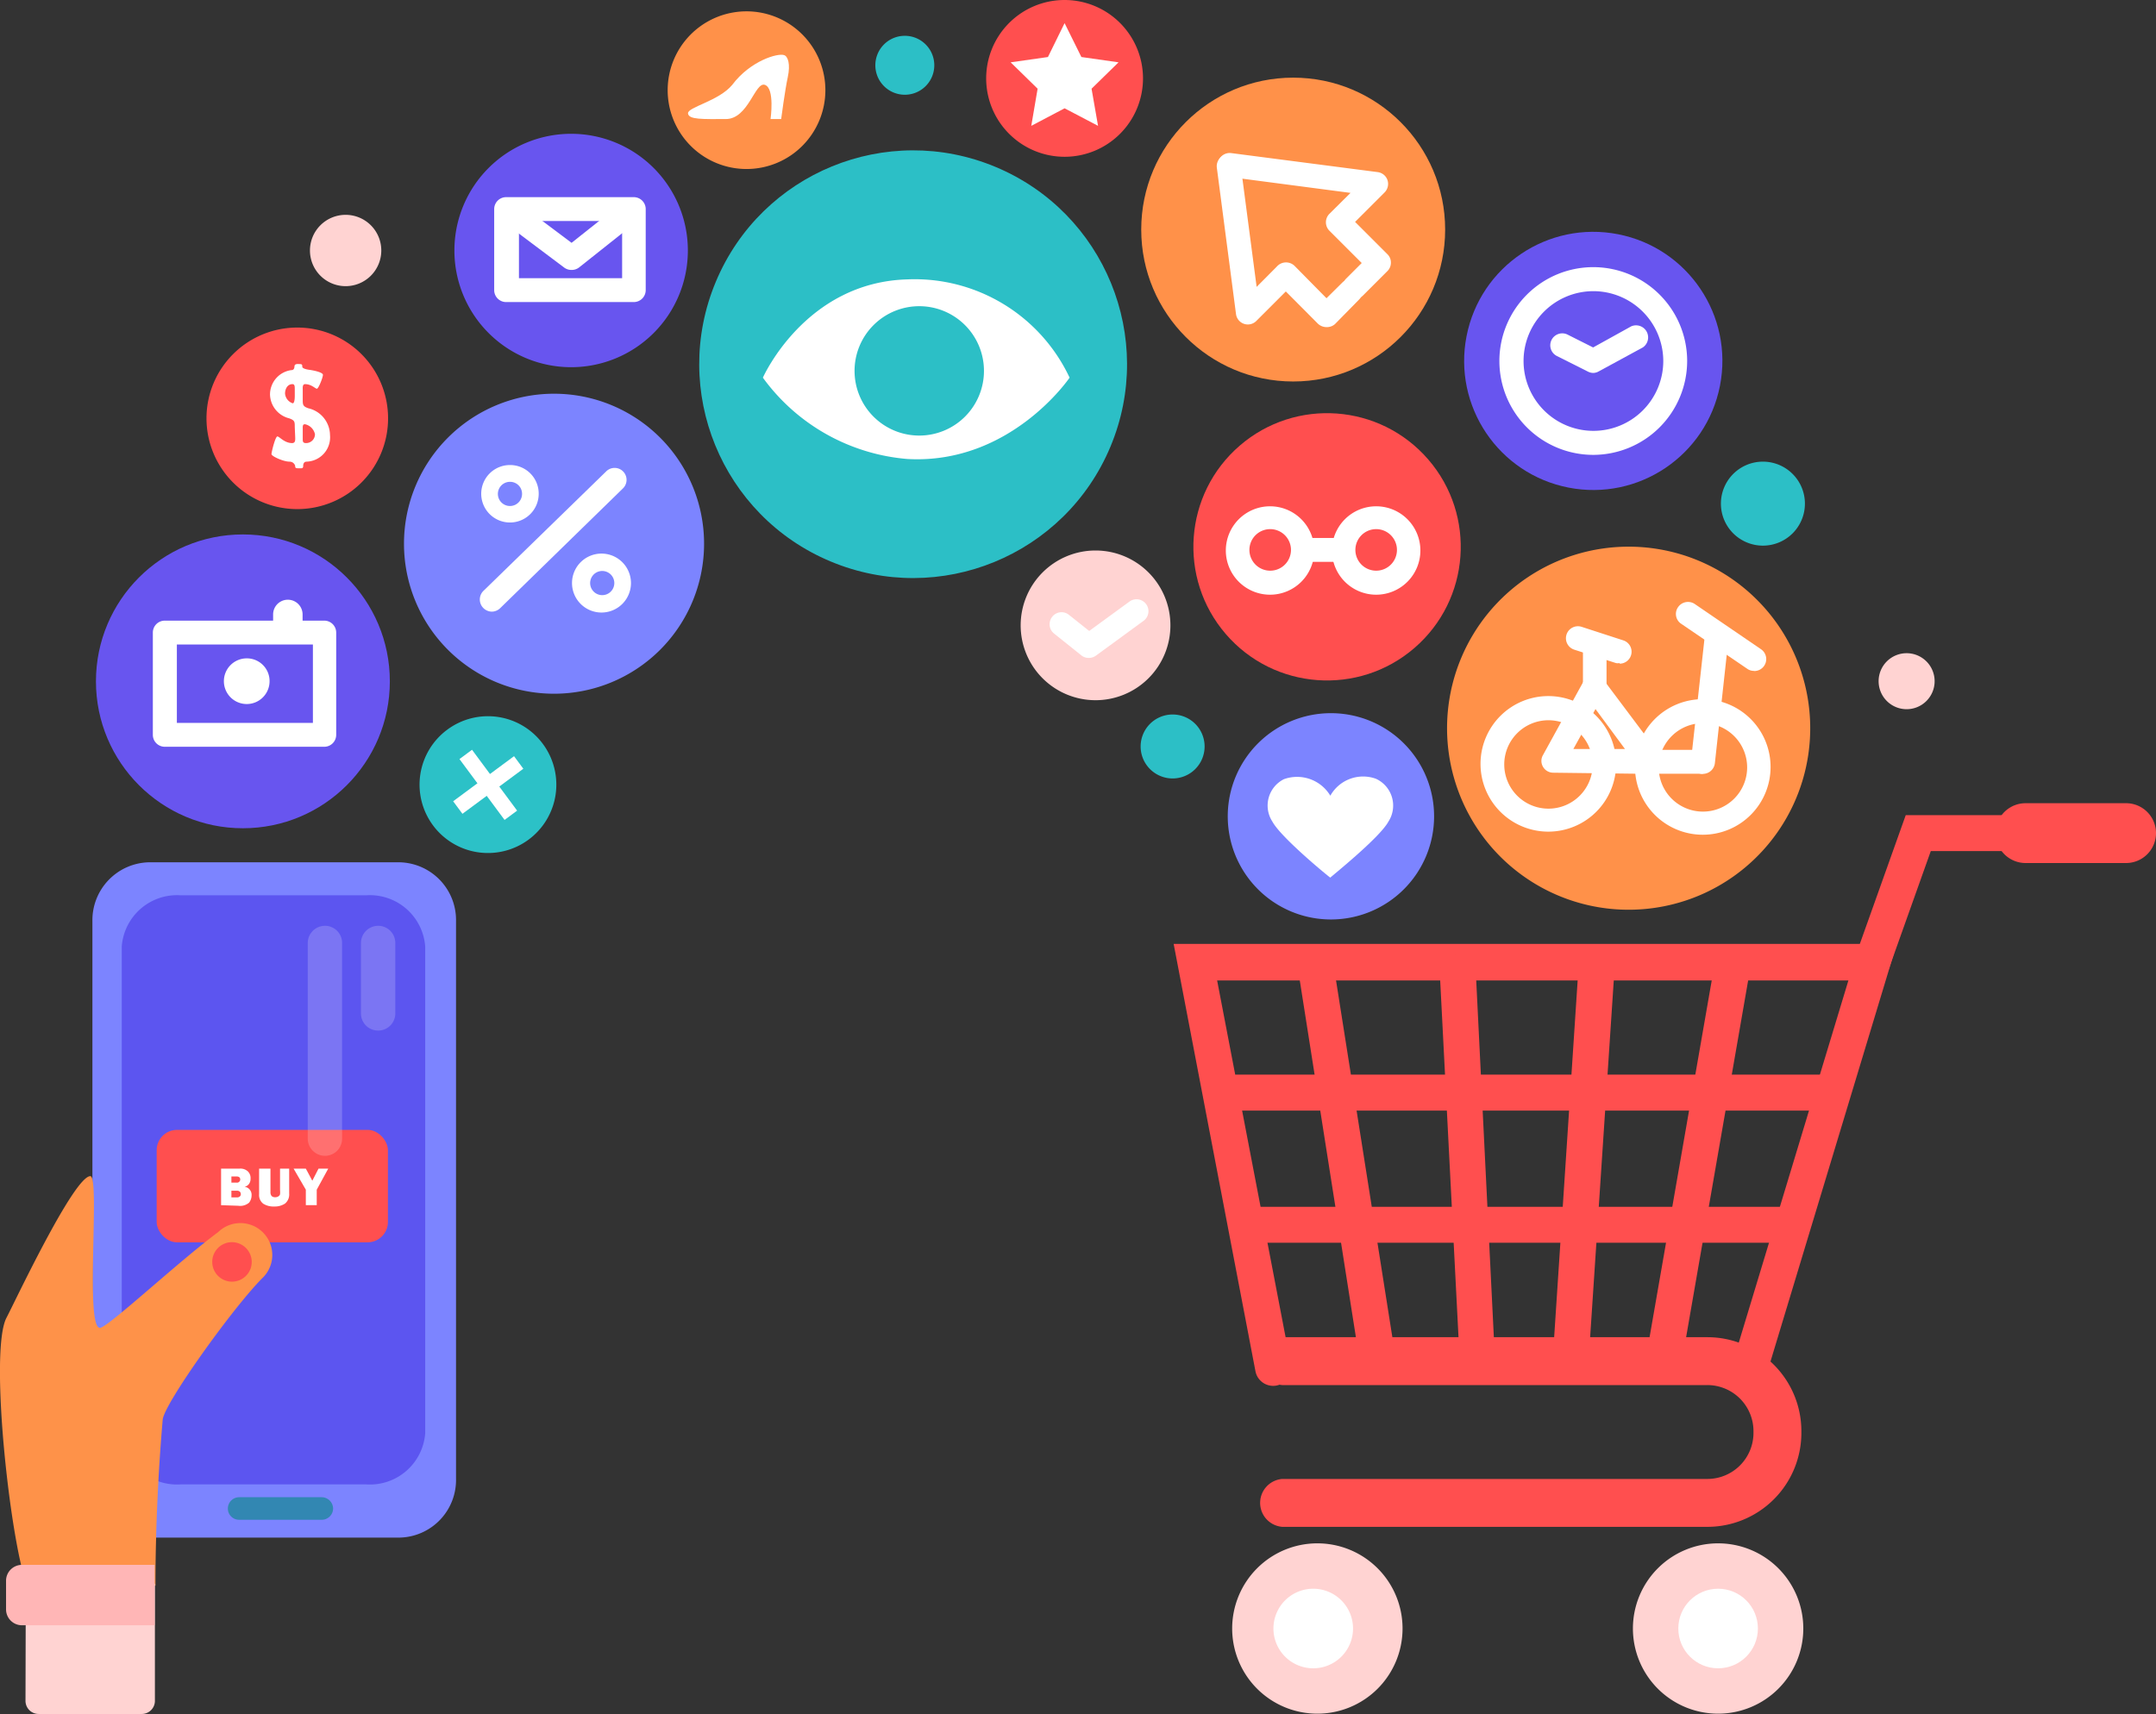 <svg xmlns="http://www.w3.org/2000/svg" viewBox="0 0 146.28 116.32"><rect x="0" y="0" width="146.28" height="116.32" fill="#333333" stroke="none"/><defs><style>.cls-1{fill:#ffd3d2;}.cls-2{fill:#fff;}.cls-3{fill:#ff4f4f;}.cls-4{fill:#7c84ff;}.cls-5{fill:#2cc1c7;}.cls-6{fill:#5c55f0;}.cls-7{fill:#3287b2;}.cls-8{fill:#fe9249;}.cls-9{fill:#ffb6b6;}.cls-10{opacity:0.19;}.cls-11{fill:#6855ef;}.cls-12{fill:#2cbfc6;}.cls-13{fill:#ff9149;}</style></defs><title>Asset 10z3</title><g id="Layer_2" data-name="Layer 2"><g id="Layer_1-2" data-name="Layer 1"><path class="cls-1" d="M79.41,42.44a5.08,5.08,0,1,1-5.08-5.08A5.08,5.08,0,0,1,79.41,42.44Z"></path><path class="cls-2" d="M73.87,44.65a.78.78,0,0,1-.5-.17L71.52,43a.81.81,0,0,1-.13-1.14.8.8,0,0,1,1.14-.13l1.37,1.09,2.74-2a.81.81,0,1,1,.94,1.32L74.35,44.5A.83.83,0,0,1,73.87,44.65Z"></path><path class="cls-3" d="M77.55,5.32A5.32,5.32,0,1,1,72.23,0,5.32,5.32,0,0,1,77.55,5.32Z"></path><polygon class="cls-2" points="72.23 1.57 73.37 3.87 75.89 4.23 74.06 6.02 74.5 8.54 72.23 7.35 69.97 8.54 70.4 6.02 68.57 4.23 71.1 3.87 72.23 1.57"></polygon><path class="cls-4" d="M97.3,55.4a7,7,0,1,1-7-7A7,7,0,0,1,97.3,55.4Z"></path><path class="cls-2" d="M93.35,52.85A2.55,2.55,0,0,0,90.26,54a2.63,2.63,0,0,0-3.15-1.12,2,2,0,0,0-.78,2.88c.6,1.11,3.93,3.83,3.93,3.8s3.34-2.69,3.94-3.8A2,2,0,0,0,93.35,52.85Z"></path><path class="cls-5" d="M36.85,50.51a4.64,4.64,0,1,1-6.49-1A4.63,4.63,0,0,1,36.85,50.51Z"></path><rect class="cls-2" x="32.6" y="50.7" width="1.06" height="5.14" transform="translate(-25.2 30.18) rotate(-36.53)"></rect><rect class="cls-2" x="30.56" y="52.74" width="5.14" height="1.06" transform="translate(-25.2 30.18) rotate(-36.52)"></rect><path class="cls-4" d="M27.11,104.35h-17a3.92,3.92,0,0,1-3.84-4V62.52a3.93,3.93,0,0,1,3.84-4h17a3.92,3.92,0,0,1,3.83,4v37.83A3.91,3.91,0,0,1,27.11,104.35Z"></path><path class="cls-6" d="M24.85,100.74H12.26a3.76,3.76,0,0,1-4-3.49v-33a3.76,3.76,0,0,1,4-3.49H24.85a3.76,3.76,0,0,1,4,3.49v33A3.76,3.76,0,0,1,24.85,100.74Z"></path><path class="cls-7" d="M22.6,102.38a.77.77,0,0,1-.77.76H16.22a.76.76,0,0,1-.76-.76h0a.77.77,0,0,1,.76-.77h5.61a.78.78,0,0,1,.77.77Z"></path><rect class="cls-3" x="10.63" y="76.68" width="15.69" height="7.63" rx="1.38"></rect><path class="cls-8" d="M1.94,107.87C.79,105.44-.78,91.76.44,89.43c.5-.94,4.57-9.61,5.69-9.61.68,0-.4,10.51.68,10.29.63-.13,5.27-4.47,8-6.5a2.16,2.16,0,0,1,3,3.12c-2,2-6.67,8.53-6.77,9.61-.54,6.22-.49,11.27-.49,11.27Z"></path><path class="cls-3" d="M17.08,85.64a1.34,1.34,0,1,1-1.34-1.34A1.35,1.35,0,0,1,17.08,85.64Z"></path><path class="cls-1" d="M1.75,107.48h8.76v7.94a.89.89,0,0,1-.89.9h-7a.89.89,0,0,1-.89-.9Z"></path><path class="cls-9" d="M1.49,106.2h9v4.1h-9a1.08,1.08,0,0,1-1.08-1.09v-1.92A1.08,1.08,0,0,1,1.49,106.2Z"></path><path class="cls-2" d="M15,81.79V79.31h1.26a.74.74,0,0,1,.57.2A.64.64,0,0,1,17,80a.59.59,0,0,1-.1.34.49.49,0,0,1-.31.2.55.55,0,0,1,.48.58.82.82,0,0,1-.17.5.93.93,0,0,1-.73.21Zm.7-1.53h.36a.2.2,0,0,0,.18-.07.2.2,0,0,0,.06-.14c0-.14-.09-.21-.26-.21h-.34Zm0,1h.37a.27.27,0,0,0,.21-.07.2.2,0,0,0,.06-.15.25.25,0,0,0-.06-.16.29.29,0,0,0-.23-.07h-.35Z"></path><path class="cls-2" d="M19.62,79.31V81a.8.8,0,0,1-.28.68,1.26,1.26,0,0,1-.73.2,1.3,1.3,0,0,1-.75-.19.74.74,0,0,1-.28-.65V79.31h.77v1.6a.4.4,0,0,0,.08.26.33.33,0,0,0,.24.08.38.38,0,0,0,.22-.06.24.24,0,0,0,.11-.14,1.57,1.57,0,0,0,0-.29V79.31Z"></path><path class="cls-2" d="M22.27,79.31l-.78,1.43v1.05h-.74V80.74l-.83-1.43h.83l.44.82.42-.82Z"></path><g class="cls-10"><path class="cls-2" d="M23.21,77.27a1.16,1.16,0,0,1-1.16,1.17h0a1.17,1.17,0,0,1-1.17-1.17V64a1.17,1.17,0,0,1,1.17-1.17h0A1.16,1.16,0,0,1,23.21,64Z"></path></g><g class="cls-10"><path class="cls-2" d="M26.82,68.78a1.16,1.16,0,0,1-1.16,1.16h0a1.16,1.16,0,0,1-1.17-1.16V64a1.17,1.17,0,0,1,1.17-1.17h0A1.16,1.16,0,0,1,26.82,64Z"></path></g><circle class="cls-11" cx="16.48" cy="46.24" r="9.97"></circle><path class="cls-2" d="M22,50.68H11.18a.81.81,0,0,1-.81-.81V42.93a.81.81,0,0,1,.81-.81H22a.81.81,0,0,1,.81.81v6.94A.81.81,0,0,1,22,50.68ZM12,49.06h9.23V43.74H12Z"></path><path class="cls-2" d="M18.29,46.22a1.55,1.55,0,1,1-1.55-1.54A1.54,1.54,0,0,1,18.29,46.22Z"></path><path class="cls-2" d="M19.53,43.53a1,1,0,0,1-1-1v-.83a1,1,0,0,1,2,0v.83A1,1,0,0,1,19.53,43.53Z"></path><path class="cls-4" d="M47.77,36.9A10.18,10.18,0,1,1,37.59,26.72,10.18,10.18,0,0,1,47.77,36.9Z"></path><path class="cls-2" d="M33.37,41.51a.83.83,0,0,1-.58-.25.82.82,0,0,1,0-1.15L41.12,32a.81.81,0,1,1,1.13,1.16l-8.31,8.11A.83.83,0,0,1,33.37,41.51Z"></path><path class="cls-2" d="M36.55,33.51a1.95,1.95,0,1,1-1.94-1.95A1.94,1.94,0,0,1,36.55,33.51Z"></path><path class="cls-2" d="M42.81,39.57a2,2,0,1,1-2-2A2,2,0,0,1,42.81,39.57Z"></path><path class="cls-4" d="M41.68,39.57a.82.82,0,1,1-.82-.82A.82.82,0,0,1,41.68,39.57Z"></path><path class="cls-4" d="M35.42,33.51a.82.82,0,1,1-.81-.81A.81.81,0,0,1,35.42,33.51Z"></path><circle class="cls-12" cx="61.96" cy="24.72" r="14.51" transform="translate(15.23 72.33) rotate(-67.29)"></circle><path class="cls-2" d="M72.57,25.63s-4,5.91-11,5.52a13.48,13.48,0,0,1-9.81-5.52s2.86-6.48,9.81-6.67A11.61,11.61,0,0,1,72.57,25.63Z"></path><path class="cls-12" d="M66.76,25.16a4.39,4.39,0,1,1-4.39-4.38A4.39,4.39,0,0,1,66.76,25.16Z"></path><path class="cls-3" d="M26.33,28.39a6.16,6.16,0,1,1-6.16-6.16A6.16,6.16,0,0,1,26.33,28.39Z"></path><path class="cls-2" d="M20,29c0-.39,0-.47-.38-.61a1.71,1.71,0,0,1-1.3-1.61,1.67,1.67,0,0,1,1.43-1.66c.14,0,.22-.06.23-.26s.26-.15.39-.15.14.07.14.18.26.18.49.21.91.16.91.34-.3.94-.41.94-.37-.31-.8-.31c-.19,0-.16.26-.16.38v.66c0,.35,0,.47.39.6a1.89,1.89,0,0,1,1.46,1.82,1.65,1.65,0,0,1-1.58,1.8c-.17,0-.24.12-.24.3s-.12.15-.28.15-.26,0-.26-.12-.13-.33-.39-.33c-.42,0-1.22-.37-1.22-.51s.26-1.2.4-1.2.47.45,1,.45c.23,0,.21-.22.21-.37Zm0-2.56c0-.22,0-.37-.16-.37-.34,0-.5.33-.5.64a.76.76,0,0,0,.52.66c.11,0,.14-.28.14-.5Zm.54,3.33c0,.18,0,.3.22.3a.6.6,0,0,0,.61-.6.88.88,0,0,0-.68-.68c-.16,0-.15.14-.15.29Z"></path><path class="cls-13" d="M56,6.12A5.35,5.35,0,1,1,50.6.77,5.35,5.35,0,0,1,56,6.12Z"></path><path class="cls-2" d="M53.2,3.74c.26.08.44.62.25,1.49S53,8.08,53,8.08h-.72S52.58,6,51.9,5.76s-1.11,2.32-2.66,2.32-2.51.05-2.56-.38,2.08-.83,3-1.94C50.91,4.12,52.77,3.59,53.2,3.74Z"></path><path class="cls-11" d="M46.67,17a7.92,7.92,0,1,1-7.92-7.92A7.92,7.92,0,0,1,46.67,17Z"></path><path class="cls-2" d="M43,20.5H34.34a.81.81,0,0,1-.81-.81v-5.5a.81.81,0,0,1,.81-.81H43a.81.81,0,0,1,.81.81v5.5A.81.81,0,0,1,43,20.5Zm-7.79-1.62h7V15h-7Z"></path><path class="cls-2" d="M38.77,18.32a.82.82,0,0,1-.49-.16l-4.42-3.32,1-1.3,3.92,2.94,3.69-2.93,1,1.28-4.18,3.32A.82.82,0,0,1,38.77,18.32Z"></path><circle class="cls-11" cx="108.11" cy="24.5" r="8.76" transform="translate(63.28 125.88) rotate(-78.92)"></circle><path class="cls-2" d="M108.11,30.87a6.37,6.37,0,1,1,6.36-6.37A6.38,6.38,0,0,1,108.11,30.87Zm0-11.11a4.74,4.74,0,1,0,4.74,4.74A4.75,4.75,0,0,0,108.11,19.76Z"></path><path class="cls-2" d="M108.11,25.31a.81.81,0,0,1-.37-.09l-2.11-1.06a.81.81,0,0,1,.73-1.45l1.73.87,2.58-1.43a.82.82,0,0,1,.79,1.43l-3,1.63A.78.78,0,0,1,108.11,25.31Z"></path><circle class="cls-13" cx="87.74" cy="15.58" r="10.31"></circle><path class="cls-2" d="M90,22.2a.85.85,0,0,1-.58-.23l-2.18-2.19-2,2a.81.81,0,0,1-1.38-.47l-1.3-9.93a.82.82,0,0,1,.7-.91.81.81,0,0,1,.91.7l1.09,8.3,1.42-1.43a.83.83,0,0,1,1.15,0L90,20.24l1.07-1.06a.8.8,0,0,1,1.14,0,.81.81,0,0,1,0,1.15L90.57,22A.83.83,0,0,1,90,22.2Z"></path><path class="cls-2" d="M91.9,20.3a.85.85,0,0,1-.58-.23.83.83,0,0,1,0-1.15l1.07-1.07L90.2,15.66a.81.81,0,0,1,0-1.15l1.43-1.42L83.33,12a.81.81,0,0,1,.21-1.61l9.93,1.29a.81.81,0,0,1,.67.55.82.82,0,0,1-.2.83l-2,2,2.19,2.19a.78.78,0,0,1,.24.57.8.8,0,0,1-.24.58l-1.64,1.64A.83.83,0,0,1,91.9,20.3Z"></path><path class="cls-3" d="M115.79,103.62H87a1.63,1.63,0,0,1,0-3.25h28.84a3.13,3.13,0,0,0,3.13-3.13v-.1A3.13,3.13,0,0,0,115.79,94H87a1.63,1.63,0,0,1,0-3.25h28.84a6.38,6.38,0,0,1,6.38,6.37v.1A6.38,6.38,0,0,1,115.79,103.62Z"></path><path class="cls-3" d="M118.73,94a1.1,1.1,0,0,1-.35,0,1.22,1.22,0,0,1-.82-1.52l7.85-25.94H82.58l5,26.06a1.22,1.22,0,1,1-2.4.46l-5.55-29h49.06L119.9,93.14A1.23,1.23,0,0,1,118.73,94Z"></path><path class="cls-3" d="M127.05,66.49a1.18,1.18,0,0,1-.41-.07,1.23,1.23,0,0,1-.74-1.56l3.4-9.54h8.11a1.22,1.22,0,0,1,0,2.44H131l-2.82,7.92A1.22,1.22,0,0,1,127.05,66.49Z"></path><path class="cls-3" d="M144.25,58.57h-6.82a2,2,0,0,1,0-4.06h6.82a2,2,0,0,1,0,4.06Z"></path><path class="cls-1" d="M110.79,110.52a5.78,5.78,0,1,0,5.78-5.78A5.78,5.78,0,0,0,110.79,110.52Z"></path><path class="cls-1" d="M83.6,110.52a5.78,5.78,0,1,0,5.78-5.78A5.78,5.78,0,0,0,83.6,110.52Z"></path><circle class="cls-2" cx="116.57" cy="110.52" r="2.7"></circle><path class="cls-2" d="M86.4,110.52a2.7,2.7,0,1,0,2.7-2.7A2.7,2.7,0,0,0,86.4,110.52Z"></path><path class="cls-3" d="M112.93,93.31l-.21,0a1.22,1.22,0,0,1-1-1.41l4.49-25.78a1.22,1.22,0,1,1,2.4.41L114.13,92.3A1.23,1.23,0,0,1,112.93,93.31Z"></path><path class="cls-3" d="M106.62,92.75h-.08a1.23,1.23,0,0,1-1.14-1.3l1.68-25.51a1.22,1.22,0,0,1,2.44.16l-1.69,25.51A1.21,1.21,0,0,1,106.62,92.75Z"></path><path class="cls-3" d="M93.44,93.31a1.22,1.22,0,0,1-1.2-1L88.18,66.49a1.21,1.21,0,0,1,2.4-.38L94.65,91.9a1.23,1.23,0,0,1-1,1.4Z"></path><path class="cls-3" d="M100.17,92.75A1.23,1.23,0,0,1,99,91.59L97.69,66.08a1.22,1.22,0,0,1,2.44-.12l1.26,25.51a1.23,1.23,0,0,1-1.16,1.28Z"></path><path class="cls-3" d="M124.28,75.37H83.91a1.22,1.22,0,0,1,0-2.44h40.37a1.22,1.22,0,0,1,0,2.44Z"></path><path class="cls-3" d="M120.91,84.34H85.32a1.22,1.22,0,0,1,0-2.44h35.59a1.22,1.22,0,0,1,0,2.44Z"></path><path class="cls-1" d="M25.87,17a2.42,2.42,0,1,1-2.42-2.42A2.42,2.42,0,0,1,25.87,17Z"></path><path class="cls-12" d="M122.46,34.17a2.85,2.85,0,1,1-2.84-2.84A2.85,2.85,0,0,1,122.46,34.17Z"></path><path class="cls-12" d="M63.39,4.43a2,2,0,1,1-2-2A2,2,0,0,1,63.39,4.43Z"></path><path class="cls-1" d="M131.26,46.22a1.9,1.9,0,1,1-1.9-1.89A1.9,1.9,0,0,1,131.26,46.22Z"></path><path class="cls-12" d="M81.73,50.65a2.17,2.17,0,1,1-2.17-2.16A2.17,2.17,0,0,1,81.73,50.65Z"></path><path class="cls-13" d="M122.82,49.41A12.32,12.32,0,1,1,110.5,37.1,12.32,12.32,0,0,1,122.82,49.41Z"></path><path class="cls-2" d="M105.06,56.44a4.6,4.6,0,1,1,4.59-4.59A4.6,4.6,0,0,1,105.06,56.44Zm0-7.56a3,3,0,1,0,3,3A3,3,0,0,0,105.06,48.88Z"></path><path class="cls-2" d="M115.54,56.65a4.6,4.6,0,1,1,4.59-4.6A4.6,4.6,0,0,1,115.54,56.65Zm0-7.57a3,3,0,1,0,3,3A3,3,0,0,0,115.54,49.08Z"></path><path class="cls-2" d="M111.88,52.52h0l-6.5-.08a.8.8,0,0,1-.69-.4.79.79,0,0,1,0-.8l2.75-5a.81.81,0,0,1,1.36-.1l3.75,5a.82.82,0,0,1,.07.85A.81.81,0,0,1,111.88,52.52Zm-5.13-1.69,3.5,0-2-2.71Z"></path><path class="cls-2" d="M109.89,45a.73.73,0,0,1-.25,0l-2.83-.91a.81.81,0,0,1,.5-1.55l2.83.92a.81.81,0,0,1-.25,1.58Z"></path><path class="cls-2" d="M115.54,52.52h-.09a.81.81,0,0,1-.72-.89l.93-8.41a.81.81,0,1,1,1.61.17l-.92,8.41A.82.82,0,0,1,115.54,52.52Z"></path><path class="cls-2" d="M119,45.53a.77.77,0,0,1-.45-.14l-4.49-3.06a.8.8,0,0,1-.21-1.12A.82.82,0,0,1,115,41l4.48,3.06a.81.81,0,0,1-.46,1.48Z"></path><rect class="cls-2" x="111.88" y="50.89" width="3.66" height="1.62"></rect><path class="cls-2" d="M108.21,47.62a.81.81,0,0,1-.81-.81V44A.81.81,0,0,1,109,44v2.83A.81.81,0,0,1,108.21,47.62Z"></path><circle class="cls-3" cx="90.04" cy="37.11" r="9.07" transform="translate(-2.38 67.82) rotate(-40.78)"></circle><path class="cls-2" d="M86.17,40.36a3,3,0,1,1,3-3A3,3,0,0,1,86.17,40.36Zm0-4.45a1.41,1.41,0,1,0,1.42,1.41A1.41,1.41,0,0,0,86.17,35.91Z"></path><path class="cls-2" d="M93.37,40.36a3,3,0,1,1,3-3A3,3,0,0,1,93.37,40.36Zm0-4.45a1.41,1.41,0,1,0,1.41,1.41A1.41,1.41,0,0,0,93.37,35.91Z"></path><rect class="cls-2" x="88.66" y="36.51" width="2.22" height="1.62"></rect></g></g></svg>
